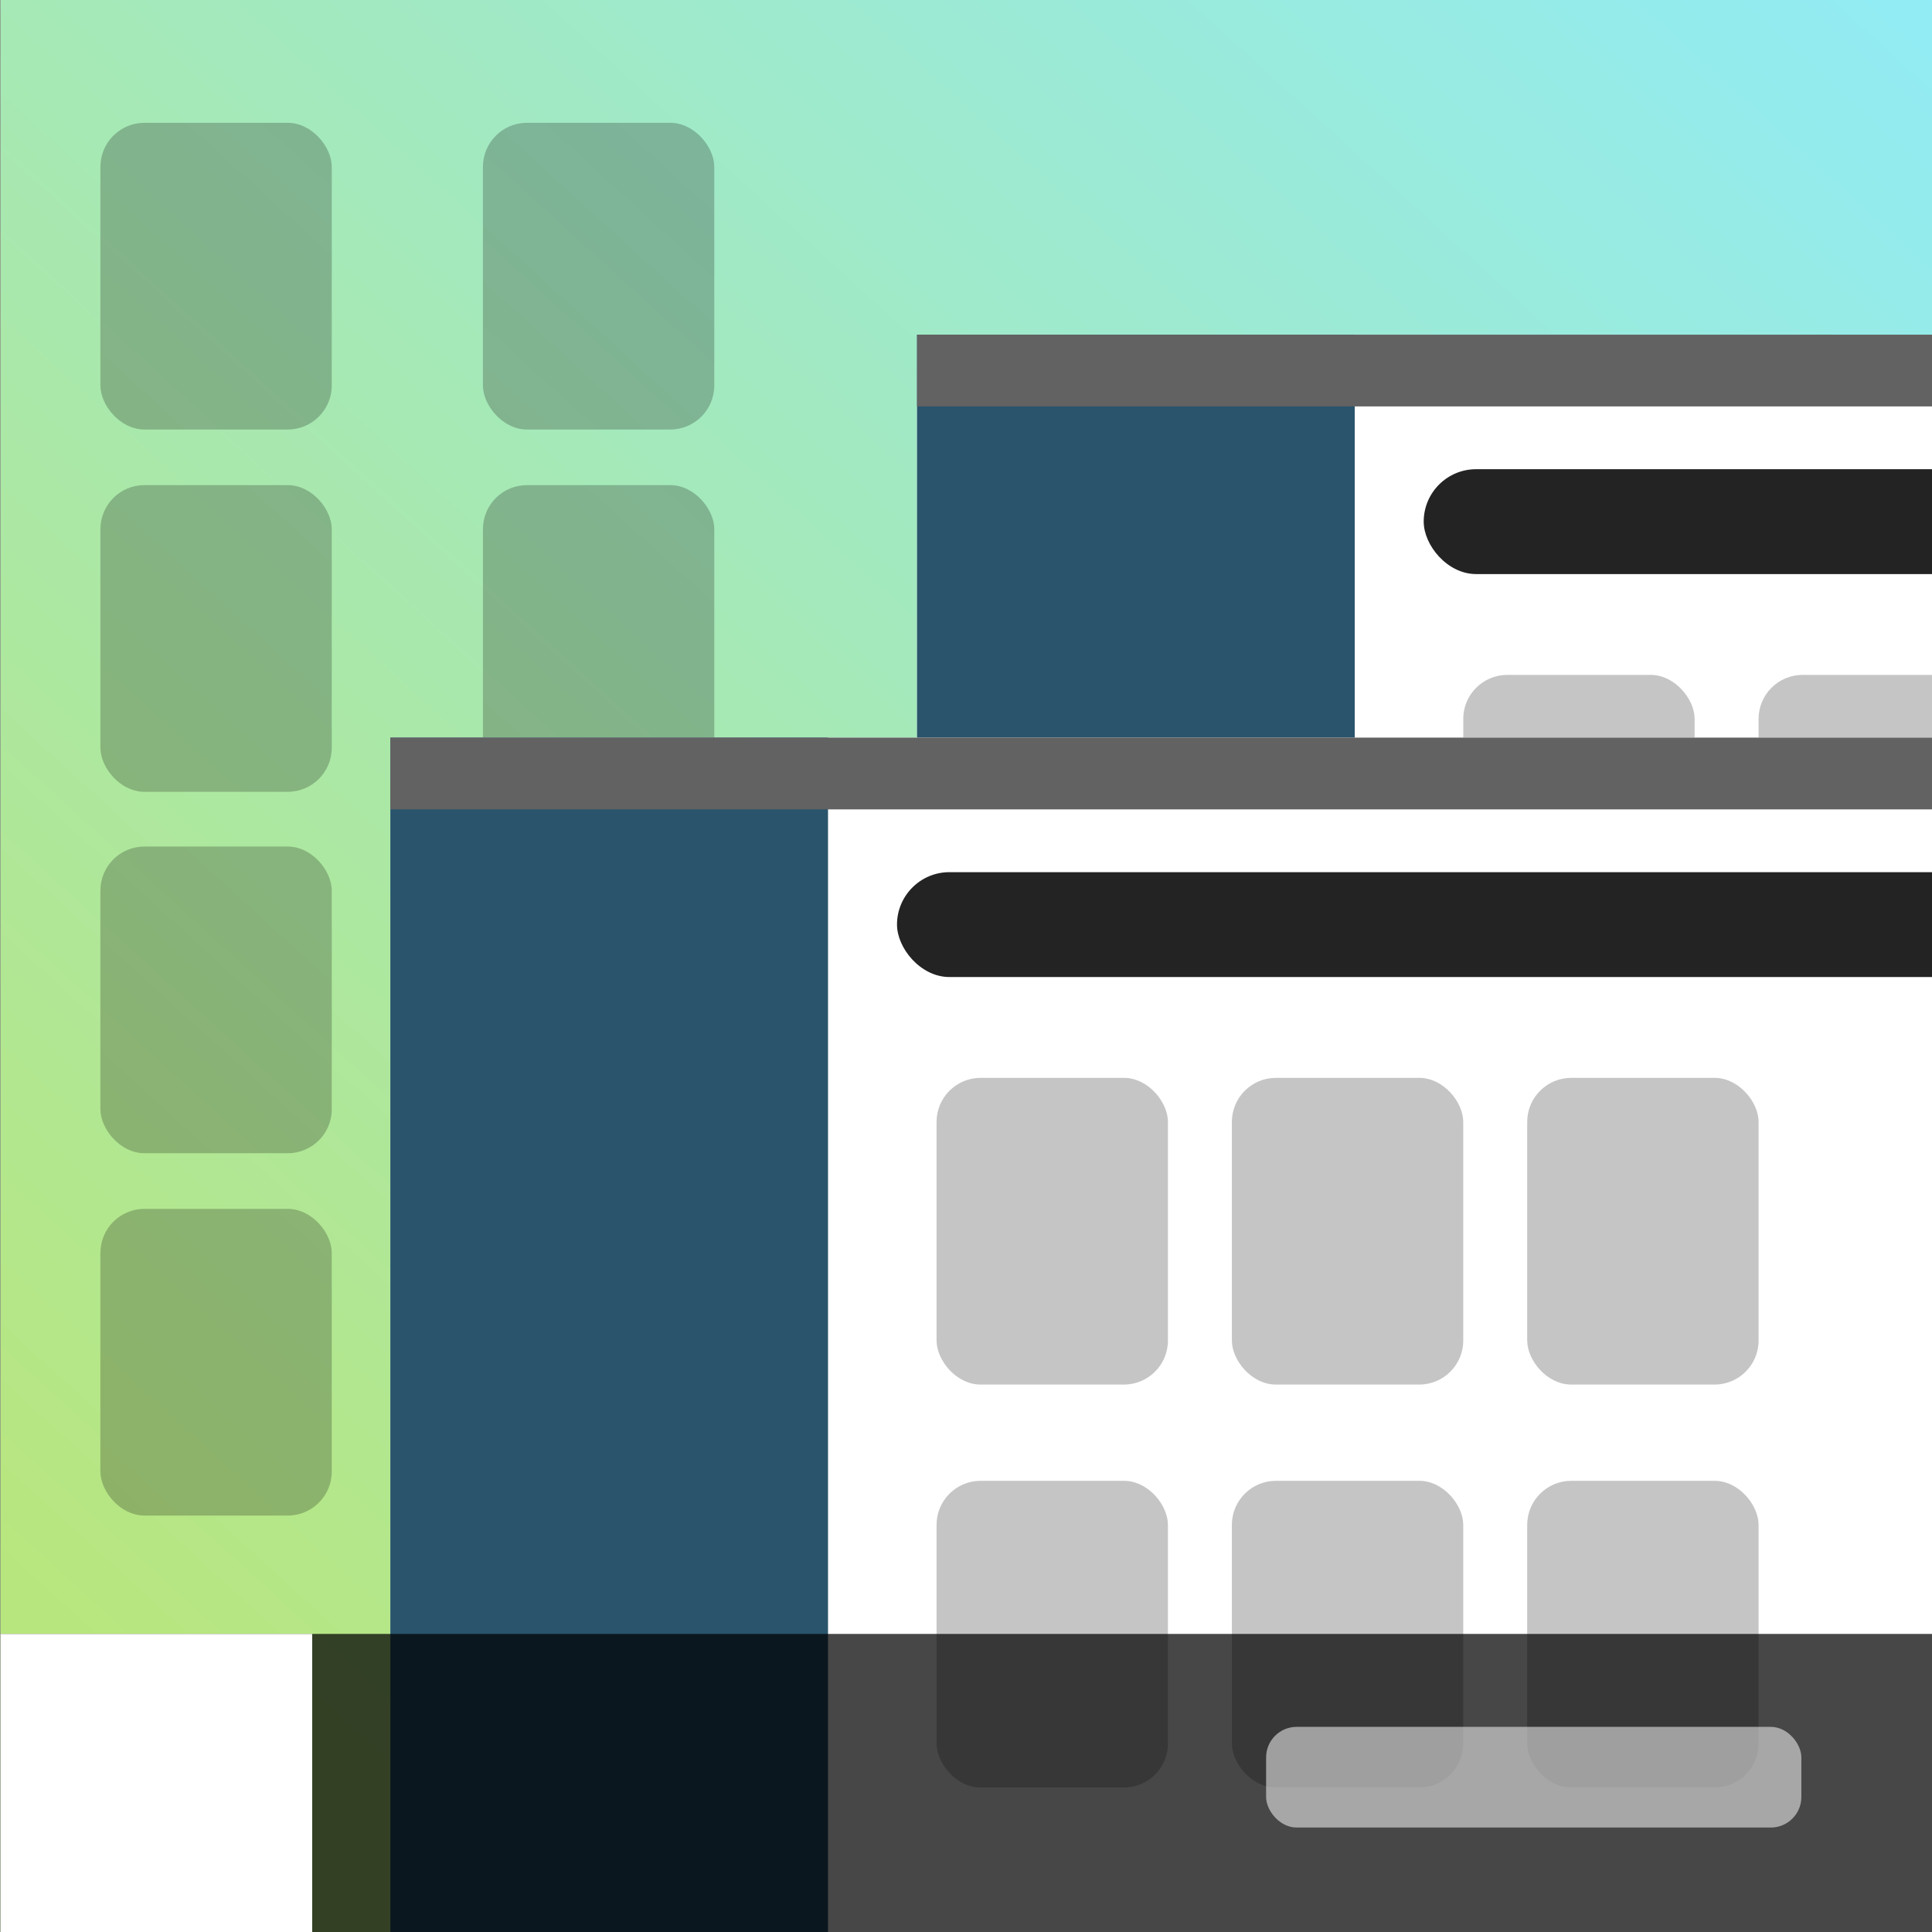 <?xml version="1.0" encoding="UTF-8" standalone="no"?>
<!-- Created with Inkscape (http://www.inkscape.org/) -->

<svg xmlns:dc="http://purl.org/dc/elements/1.1/" xmlns:cc="http://creativecommons.org/ns#" xmlns:rdf="http://www.w3.org/1999/02/22-rdf-syntax-ns#" xmlns:svg="http://www.w3.org/2000/svg" xmlns="http://www.w3.org/2000/svg" xmlns:xlink="http://www.w3.org/1999/xlink" xmlns:sodipodi="http://sodipodi.sourceforge.net/DTD/sodipodi-0.dtd" xmlns:inkscape="http://www.inkscape.org/namespaces/inkscape" width="500" height="500" viewBox="0 0 105.833 105.833" version="1.1" id="svg8" inkscape:version="0.92.5 (2060ec1f9f, 2020-04-08)" sodipodi:docname="app-icon.svg" inkscape:export-filename="/home/santiago/a9os/html/resources/app-icon-500.png" inkscape:export-xdpi="95.9999924" inkscape:export-ydpi="95.9999924">
 <rect x="0" y="0" width="105.833" height="105.833" fill="#808080" stroke="none"/>
 <defs id="defs2">
  <linearGradient inkscape:collect="always" id="linearGradient4757">
   <stop style="stop-color:#b8e67e;stop-opacity:1" offset="0" id="stop4753" />
   <stop style="stop-color:#8fecfc;stop-opacity:1" offset="1" id="stop4755" />
  </linearGradient>
  <linearGradient inkscape:collect="always" xlink:href="#linearGradient4757" id="linearGradient4759" x1="8.265" y1="261.999" x2="106.337" y2="150.723" gradientUnits="userSpaceOnUse" gradientTransform="matrix(0.945,0,0,0.975,2.5,4.07)" />
 </defs>
 <sodipodi:namedview id="base" pagecolor="#ffffff" bordercolor="#666666" borderopacity="1.0" inkscape:pageopacity="0.0" inkscape:pageshadow="2" inkscape:zoom="0.35" inkscape:cx="-338.571429" inkscape:cy="503.977049" inkscape:document-units="mm" inkscape:current-layer="layer1" showgrid="false" units="px" scale-x="0.8" borderlayer="true" inkscape:measure-start="244.286,214.286" inkscape:measure-end="332.857,225.714" inkscape:window-width="838" inkscape:window-height="723" inkscape:window-x="679" inkscape:window-y="243" inkscape:window-maximized="0" />
 <g inkscape:label="Capa 1" inkscape:groupmode="layer" id="layer1" transform="translate(0,-164.708)">
  <rect style="opacity:1;fill:url(#linearGradient4759);fill-opacity:1;fill-rule:nonzero;stroke:none;stroke-width:2.835;stroke-linecap:round;stroke-linejoin:miter;stroke-miterlimit:4;stroke-dasharray:none;stroke-dashoffset:0;stroke-opacity:1;paint-order:normal" id="rect4747" width="106.91" height="108.445" x="0.026" y="162.844" />
  <rect style="opacity:1;fill:#101010;fill-opacity:0.239;fill-rule:nonzero;stroke:none;stroke-width:2.506;stroke-linecap:round;stroke-linejoin:miter;stroke-miterlimit:4;stroke-dasharray:none;stroke-dashoffset:0;stroke-opacity:1;paint-order:normal" id="rect4810" width="12.674" height="16.801" x="26.454" y="191.282" ry="2.412" />
  <g id="g4862" transform="translate(28.852,-22.074)">
   <g id="g4846">
    <rect ry="0" y="205.114" x="21.382" height="66.175" width="85.554" id="rect4838" style="opacity:1;fill:#ffffff;fill-opacity:1;fill-rule:nonzero;stroke:none;stroke-width:2.602;stroke-linecap:round;stroke-linejoin:miter;stroke-miterlimit:4;stroke-dasharray:none;stroke-dashoffset:0;stroke-opacity:1;paint-order:normal" />
    <g id="g4844">
     <rect style="opacity:1;fill:#29546b;fill-opacity:1;fill-rule:nonzero;stroke:none;stroke-width:2.985;stroke-linecap:round;stroke-linejoin:miter;stroke-miterlimit:4;stroke-dasharray:none;stroke-dashoffset:0;stroke-opacity:1;paint-order:normal" id="rect4840" width="23.976" height="72.08" x="21.382" y="205.114" />
     <rect style="opacity:1;fill:#626262;fill-opacity:1;fill-rule:nonzero;stroke:none;stroke-width:2.357;stroke-linecap:round;stroke-linejoin:miter;stroke-miterlimit:4;stroke-dasharray:none;stroke-dashoffset:0;stroke-opacity:1;paint-order:normal" id="rect4842" width="86.481" height="3.931" x="21.382" y="205.114" />
    </g>
   </g>
   <rect style="opacity:1;fill:#232323;fill-opacity:1;fill-rule:nonzero;stroke:none;stroke-width:2.985;stroke-linecap:round;stroke-linejoin:miter;stroke-miterlimit:4;stroke-dasharray:none;stroke-dashoffset:0;stroke-opacity:1;paint-order:normal" id="rect4848" width="59.569" height="5.745" x="49.137" y="212.484" ry="2.873" />
   <rect ry="2.412" y="223.752" x="51.304" height="16.801" width="12.674" id="rect4850" style="opacity:1;fill:#101010;fill-opacity:0.239;fill-rule:nonzero;stroke:none;stroke-width:2.506;stroke-linecap:round;stroke-linejoin:miter;stroke-miterlimit:4;stroke-dasharray:none;stroke-dashoffset:0;stroke-opacity:1;paint-order:normal" />
   <rect style="opacity:1;fill:#101010;fill-opacity:0.239;fill-rule:nonzero;stroke:none;stroke-width:2.506;stroke-linecap:round;stroke-linejoin:miter;stroke-miterlimit:4;stroke-dasharray:none;stroke-dashoffset:0;stroke-opacity:1;paint-order:normal" id="rect4852" width="12.674" height="16.801" x="67.481" y="223.752" ry="2.412" />
   <rect ry="2.412" y="223.752" x="83.659" height="16.801" width="12.674" id="rect4854" style="opacity:1;fill:#101010;fill-opacity:0.239;fill-rule:nonzero;stroke:none;stroke-width:2.506;stroke-linecap:round;stroke-linejoin:miter;stroke-miterlimit:4;stroke-dasharray:none;stroke-dashoffset:0;stroke-opacity:1;paint-order:normal" />
   <rect style="opacity:1;fill:#101010;fill-opacity:0.239;fill-rule:nonzero;stroke:none;stroke-width:2.506;stroke-linecap:round;stroke-linejoin:miter;stroke-miterlimit:4;stroke-dasharray:none;stroke-dashoffset:0;stroke-opacity:1;paint-order:normal" id="rect4856" width="12.674" height="16.801" x="51.304" y="245.826" ry="2.412" />
   <rect ry="2.412" y="245.826" x="67.481" height="16.801" width="12.674" id="rect4858" style="opacity:1;fill:#101010;fill-opacity:0.239;fill-rule:nonzero;stroke:none;stroke-width:2.506;stroke-linecap:round;stroke-linejoin:miter;stroke-miterlimit:4;stroke-dasharray:none;stroke-dashoffset:0;stroke-opacity:1;paint-order:normal" />
   <rect style="opacity:1;fill:#101010;fill-opacity:0.239;fill-rule:nonzero;stroke:none;stroke-width:2.506;stroke-linecap:round;stroke-linejoin:miter;stroke-miterlimit:4;stroke-dasharray:none;stroke-dashoffset:0;stroke-opacity:1;paint-order:normal" id="rect4860" width="12.674" height="16.801" x="83.659" y="245.826" ry="2.412" />
  </g>
  <g id="g4836">
   <g id="g4786">
    <rect style="opacity:1;fill:#ffffff;fill-opacity:1;fill-rule:nonzero;stroke:none;stroke-width:2.602;stroke-linecap:round;stroke-linejoin:miter;stroke-miterlimit:4;stroke-dasharray:none;stroke-dashoffset:0;stroke-opacity:1;paint-order:normal" id="rect4765" width="85.554" height="66.175" x="21.382" y="205.114" ry="0" />
    <g id="g4780">
     <rect y="205.114" x="21.382" height="72.08" width="23.976" id="rect4772" style="opacity:1;fill:#29546b;fill-opacity:1;fill-rule:nonzero;stroke:none;stroke-width:2.985;stroke-linecap:round;stroke-linejoin:miter;stroke-miterlimit:4;stroke-dasharray:none;stroke-dashoffset:0;stroke-opacity:1;paint-order:normal" />
     <rect y="205.114" x="21.382" height="3.931" width="86.481" id="rect4770" style="opacity:1;fill:#626262;fill-opacity:1;fill-rule:nonzero;stroke:none;stroke-width:2.357;stroke-linecap:round;stroke-linejoin:miter;stroke-miterlimit:4;stroke-dasharray:none;stroke-dashoffset:0;stroke-opacity:1;paint-order:normal" />
    </g>
   </g>
   <rect ry="2.873" y="212.484" x="49.137" height="5.745" width="59.569" id="rect4798" style="opacity:1;fill:#232323;fill-opacity:1;fill-rule:nonzero;stroke:none;stroke-width:2.985;stroke-linecap:round;stroke-linejoin:miter;stroke-miterlimit:4;stroke-dasharray:none;stroke-dashoffset:0;stroke-opacity:1;paint-order:normal" />
   <rect style="opacity:1;fill:#101010;fill-opacity:0.239;fill-rule:nonzero;stroke:none;stroke-width:2.506;stroke-linecap:round;stroke-linejoin:miter;stroke-miterlimit:4;stroke-dasharray:none;stroke-dashoffset:0;stroke-opacity:1;paint-order:normal" id="rect4812" width="12.674" height="16.801" x="51.304" y="223.752" ry="2.412" />
   <rect ry="2.412" y="223.752" x="67.481" height="16.801" width="12.674" id="rect4814" style="opacity:1;fill:#101010;fill-opacity:0.239;fill-rule:nonzero;stroke:none;stroke-width:2.506;stroke-linecap:round;stroke-linejoin:miter;stroke-miterlimit:4;stroke-dasharray:none;stroke-dashoffset:0;stroke-opacity:1;paint-order:normal" />
   <rect style="opacity:1;fill:#101010;fill-opacity:0.239;fill-rule:nonzero;stroke:none;stroke-width:2.506;stroke-linecap:round;stroke-linejoin:miter;stroke-miterlimit:4;stroke-dasharray:none;stroke-dashoffset:0;stroke-opacity:1;paint-order:normal" id="rect4816" width="12.674" height="16.801" x="83.659" y="223.752" ry="2.412" />
   <rect ry="2.412" y="245.826" x="51.304" height="16.801" width="12.674" id="rect4818" style="opacity:1;fill:#101010;fill-opacity:0.239;fill-rule:nonzero;stroke:none;stroke-width:2.506;stroke-linecap:round;stroke-linejoin:miter;stroke-miterlimit:4;stroke-dasharray:none;stroke-dashoffset:0;stroke-opacity:1;paint-order:normal" />
   <rect style="opacity:1;fill:#101010;fill-opacity:0.239;fill-rule:nonzero;stroke:none;stroke-width:2.506;stroke-linecap:round;stroke-linejoin:miter;stroke-miterlimit:4;stroke-dasharray:none;stroke-dashoffset:0;stroke-opacity:1;paint-order:normal" id="rect4820" width="12.674" height="16.801" x="67.481" y="245.826" ry="2.412" />
   <rect ry="2.412" y="245.826" x="83.659" height="16.801" width="12.674" id="rect4822" style="opacity:1;fill:#101010;fill-opacity:0.239;fill-rule:nonzero;stroke:none;stroke-width:2.506;stroke-linecap:round;stroke-linejoin:miter;stroke-miterlimit:4;stroke-dasharray:none;stroke-dashoffset:0;stroke-opacity:1;paint-order:normal" />
  </g>
  <rect ry="2.412" y="171.435" x="26.454" height="16.801" width="12.674" id="rect4808" style="opacity:1;fill:#101010;fill-opacity:0.239;fill-rule:nonzero;stroke:none;stroke-width:2.506;stroke-linecap:round;stroke-linejoin:miter;stroke-miterlimit:4;stroke-dasharray:none;stroke-dashoffset:0;stroke-opacity:1;paint-order:normal" />
  <rect style="opacity:1;fill:#000000;fill-opacity:0.721;fill-rule:nonzero;stroke:none;stroke-width:2.146;stroke-linecap:round;stroke-linejoin:miter;stroke-miterlimit:4;stroke-dasharray:none;stroke-dashoffset:0;stroke-opacity:1;paint-order:normal" id="rect4761" width="106.91" height="17.076" x="0.026" y="254.213" />
  <rect y="254.213" x="0.026" height="16.355" width="17.077" id="rect4763" style="opacity:1;fill:#ffffff;fill-opacity:1;fill-rule:nonzero;stroke:none;stroke-width:0.839;stroke-linecap:round;stroke-linejoin:miter;stroke-miterlimit:4;stroke-dasharray:none;stroke-dashoffset:0;stroke-opacity:1;paint-order:normal" />
  <rect style="opacity:1;fill:#101010;fill-opacity:0.239;fill-rule:nonzero;stroke:none;stroke-width:2.506;stroke-linecap:round;stroke-linejoin:miter;stroke-miterlimit:4;stroke-dasharray:none;stroke-dashoffset:0;stroke-opacity:1;paint-order:normal" id="rect4800" width="12.674" height="16.801" x="5.5" y="171.435" ry="2.412" />
  <rect ry="2.412" y="191.282" x="5.5" height="16.801" width="12.674" id="rect4802" style="opacity:1;fill:#101010;fill-opacity:0.239;fill-rule:nonzero;stroke:none;stroke-width:2.506;stroke-linecap:round;stroke-linejoin:miter;stroke-miterlimit:4;stroke-dasharray:none;stroke-dashoffset:0;stroke-opacity:1;paint-order:normal" />
  <rect ry="2.412" y="211.08" x="5.5" height="16.801" width="12.674" id="rect4804" style="opacity:1;fill:#101010;fill-opacity:0.239;fill-rule:nonzero;stroke:none;stroke-width:2.506;stroke-linecap:round;stroke-linejoin:miter;stroke-miterlimit:4;stroke-dasharray:none;stroke-dashoffset:0;stroke-opacity:1;paint-order:normal" />
  <rect style="opacity:1;fill:#101010;fill-opacity:0.239;fill-rule:nonzero;stroke:none;stroke-width:2.506;stroke-linecap:round;stroke-linejoin:miter;stroke-miterlimit:4;stroke-dasharray:none;stroke-dashoffset:0;stroke-opacity:1;paint-order:normal" id="rect4806" width="12.674" height="16.801" x="5.5" y="230.928" ry="2.412" />
  <rect style="opacity:1;fill:#ffffff;fill-opacity:0.52;fill-rule:nonzero;stroke:none;stroke-width:4.11;stroke-linecap:round;stroke-linejoin:miter;stroke-miterlimit:4;stroke-dasharray:none;stroke-dashoffset:0;stroke-opacity:1;paint-order:normal" id="rect4864" width="29.321" height="5.516" x="69.356" y="259.303" ry="1.675" />
 </g>
</svg>
